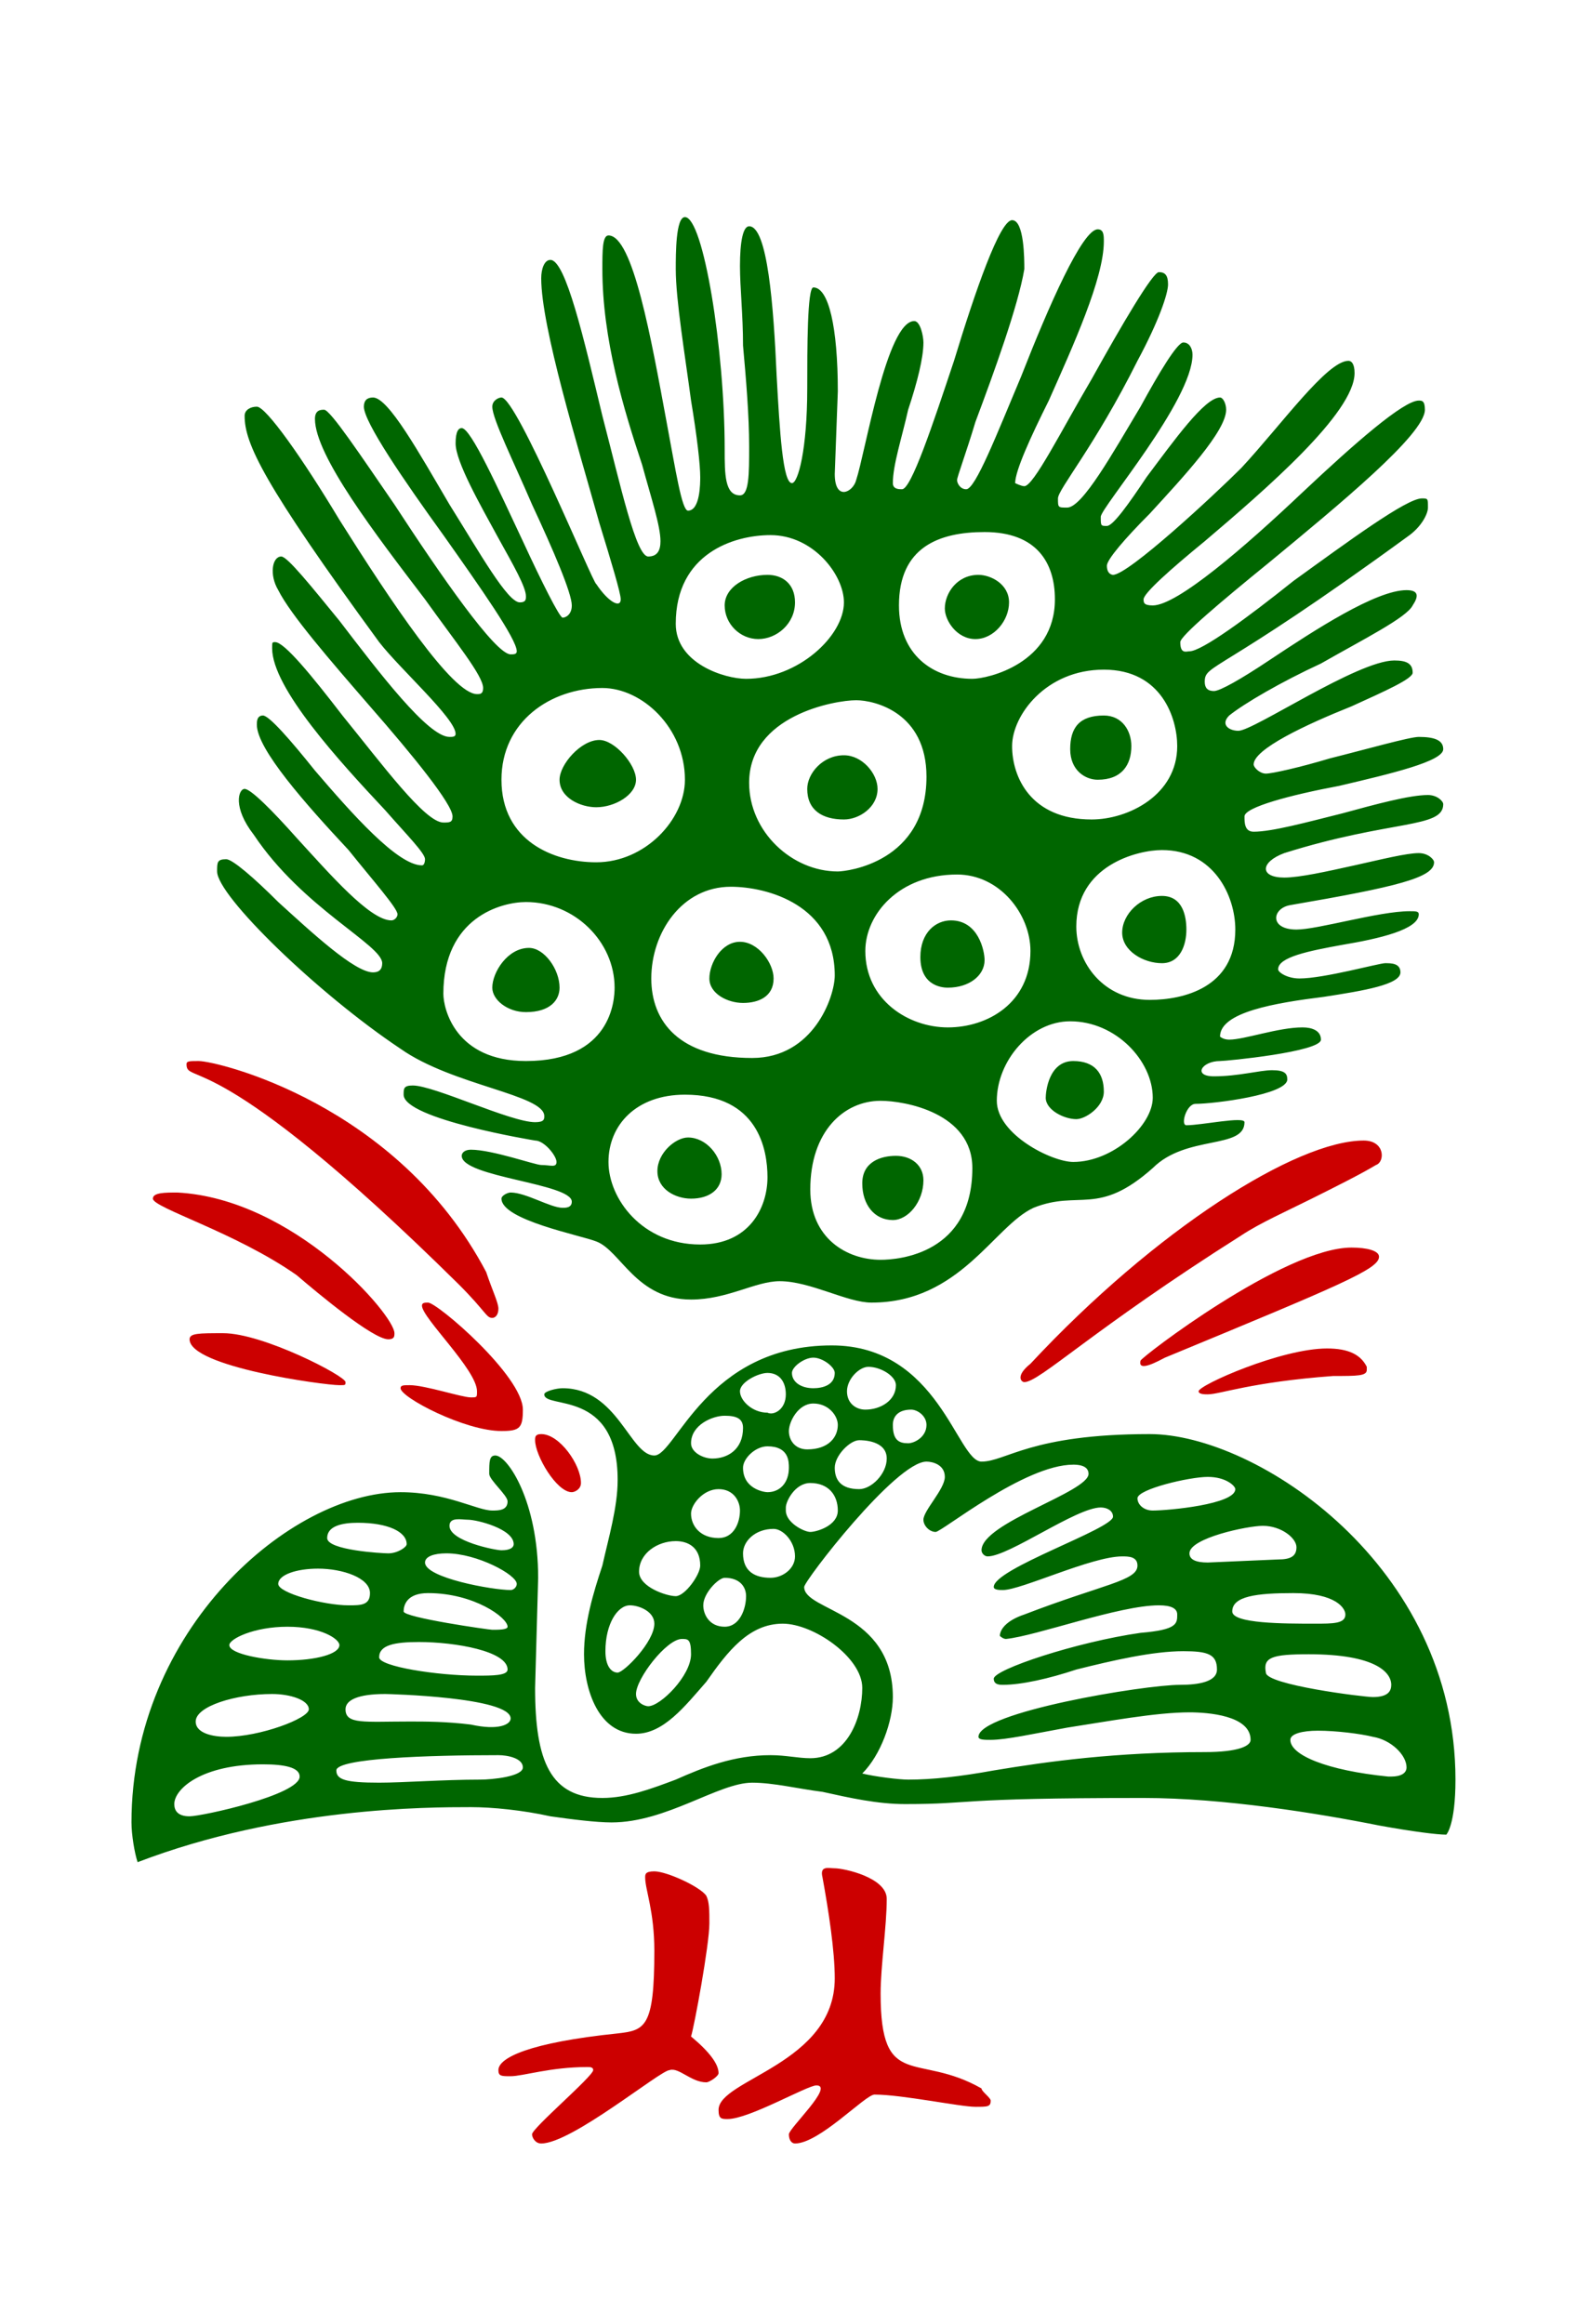 <svg xmlns="http://www.w3.org/2000/svg" xmlns:xlink="http://www.w3.org/1999/xlink" version="1.1" viewBox="60 0 520 760">
<g transform="matrix(1 0 0 -1 0 760)">
<path fill="#060" d="
M103 164c0 63 52 108 88 108c15 0 25 -6 30 -6c2 0 5 0 5 3c0 2 -6 7 -6 9c0 4 0 6 2 6c4 0 14 -15 14 -40l-1 -36c0 -24 5 -36 22 -36c8 0 16 3 24 6c9 4 19 8 31 8c5 0 9 -1 13 -1c12 0 17 13 17 23s-16 21 -26 21c-11 0 -18 -9 -25 -19c-7 -8 -14 -17 -23 -17c-12 0 -17 14 -17 26c0 10 3 20 6 29c2 9 5 19 5 28c0 30 -24 23 -24 28c0 1 4 2 6 2c18 0 22 -22 30 -22c7 0 17 36 58 36c35 0 41 -38 49 -38s16 9 55 9c35 0 100 -43 100 -113c0 -15 -3 -18 -3 -18c-3 0 -11 1 -22 3c-20 4 -51 9 -77 9c-63 0 -55 -2 -78 -2c-9 0 -18 2 -27 4c-8 1 -16 3 -23 3c-11 0 -28 -13 -46 -13c-5 0 -13 1 -20 2c-9 2 -19 3 -26 3c-14 0 -62 0 -109 -18c-1 3 -2 9 -2 13z
M117 170c0 -2 1 -4 5 -4s36 7 36 13c0 3 -5 4 -12 4c-20 0 -29 -8 -29 -13z
M124 197c0 -4 6 -5 10 -5c11 0 27 6 27 9s-6 5 -12 5c-12 0 -25 -4 -25 -9z
M131 475c0 3 0 4 3 4c2 0 9 -6 17 -14c11 -10 25 -23 31 -23c2 0 3 1 3 3c0 6 -26 18 -42 42c-7 9 -5 15 -3 15s9 -7 17 -16c11 -12 24 -27 31 -27c1 0 2 1 2 2c0 2 -8 11 -16 21c-14 15 -30 33 -30 41c0 1 0 3 2 3s9 -8 17 -18c12 -14 27 -31 35 -31c1 0 1 2 1 2c0 2 -6 8 -13 16c-15 16 -37 40 -37 53c0 2 0 2 1 2c3 0 12 -11 22 -24c13 -16 27 -35 33 -35c2 0 3 0 3 2c0 4 -13 20 -27 36c-13 15 -26 30 -30 38c-3 5 -2 11 1 11c2 0 10 -10 19 -21c13 -17 29 -38 36 -38c1 0 2 0 2 1c0 5 -18 21 -25 30c-38 52 -44 65 -44 74c0 2 2 3 4 3c3 0 15 -17 27 -37c17 -27 37 -57 45 -57c1 0 2 0 2 2c0 4 -9 15 -19 29c-16 21 -36 47 -36 59c0 3 2 3 3 3c2 0 12 -15 23 -31c15 -23 33 -49 38 -49c1 0 2 0 2 1c0 4 -12 21 -24 38c-13 18 -26 37 -26 42c0 2 1 3 3 3c5 0 15 -18 25 -35c10 -16 19 -32 23 -32c2 0 2 1 2 2c0 3 -4 10 -9 19c-6 11 -14 25 -14 31c0 4 1 5 2 5c3 0 12 -20 20 -37c6 -13 12 -25 13 -25s3 1 3 4c0 4 -6 18 -13 33c-6 14 -13 28 -13 32c0 2 2 3 3 3c5 0 30 -61 31 -61c4 -6 8 -8 8 -5c0 2 -3 12 -7 25c-7 25 -19 64 -19 80c0 3 1 6 3 6c5 0 11 -26 17 -51c6 -23 11 -46 15 -46c3 0 4 2 4 5c0 5 -3 14 -6 25c-6 18 -13 41 -13 64c0 6 0 11 2 11c8 0 14 -34 19 -61c3 -16 5 -29 7 -29c4 0 4 9 4 11c0 4 -1 13 -3 25c-2 15 -5 33 -5 43c0 5 0 17 3 17c6 0 13 -43 13 -76c0 -8 0 -15 5 -15c3 0 3 7 3 16c0 10 -1 22 -2 33c0 10 -1 19 -1 26c0 8 1 13 3 13c6 0 8 -26 9 -49c1 -18 2 -35 5 -35c2 0 5 11 5 31c0 13 0 33 2 33c5 0 8 -13 8 -34l-1 -27c0 -9 6 -6 7 -2c3 9 10 52 19 52c2 0 3 -5 3 -7c0 -5 -2 -13 -5 -22c-2 -9 -5 -18 -5 -24c0 -2 2 -2 3 -2c3 0 10 21 17 42c7 23 15 46 19 46s4 -13 4 -16c-2 -12 -10 -34 -16 -50c-3 -10 -6 -18 -6 -19s1 -3 3 -3c3 0 10 18 18 37c9 23 20 48 25 48c2 0 2 -2 2 -4c0 -12 -10 -34 -18 -52c-6 -12 -11 -23 -11 -27c0 0 2 -1 3 -1c3 0 12 18 22 35c10 18 20 35 22 35s3 -1 3 -4s-3 -12 -10 -25c-14 -28 -26 -42 -26 -45s0 -3 3 -3c5 0 15 18 24 33c6 11 12 21 14 21s3 -2 3 -4c0 -15 -30 -50 -30 -53s0 -3 2 -3s7 7 13 16c9 12 19 26 24 26c1 0 2 -2 2 -4c0 -7 -14 -22 -25 -34c-8 -8 -14 -15 -14 -17c0 -3 2 -3 2 -3c5 0 33 26 42 35c13 14 28 35 35 35c1 0 2 -1 2 -4c0 -13 -29 -38 -49 -55c-11 -9 -20 -17 -20 -19c0 -1 0 -2 3 -2c8 0 30 19 49 37c17 16 33 30 38 30c1 0 2 0 2 -3c0 -8 -28 -31 -51 -50c-16 -13 -29 -24 -29 -26c0 -4 2 -3 3 -3c4 0 19 11 34 23c18 13 37 27 42 27c2 0 2 0 2 -3c0 -2 -2 -6 -6 -9c-63 -46 -67 -42 -67 -48c0 -2 1 -3 3 -3s9 4 18 10c15 10 35 23 45 23c4 0 4 -2 2 -5c-2 -4 -16 -11 -30 -19c-13 -6 -25 -13 -30 -17c-3 -3 0 -5 3 -5c5 0 39 23 51 23c4 0 6 -1 6 -4c0 -2 -9 -6 -20 -11c-15 -6 -32 -14 -32 -19c0 -1 2 -3 4 -3s11 2 21 5c12 3 26 7 29 7c5 0 8 -1 8 -4c0 -4 -17 -8 -34 -12c-16 -3 -31 -7 -31 -10c0 -2 0 -5 3 -5c6 0 17 3 29 6c11 3 22 6 28 6c3 0 5 -2 5 -3c0 -8 -17 -5 -52 -16c-8 -3 -8 -8 0 -8c5 0 14 2 23 4s17 4 21 4c3 0 5 -2 5 -3c0 -5 -12 -8 -47 -14c-6 -1 -7 -8 2 -8c7 0 27 6 37 6c2 0 3 0 3 -1c0 -5 -13 -8 -25 -10c-11 -2 -21 -4 -21 -8c0 -1 3 -3 7 -3c8 0 26 5 28 5s5 0 5 -3c0 -4 -12 -6 -25 -8c-16 -2 -34 -5 -34 -13c0 0 1 -1 3 -1c5 0 16 4 24 4c3 0 6 -1 6 -4c0 -4 -31 -7 -33 -7c-6 0 -9 -5 -2 -5c8 0 15 2 19 2s5 -1 5 -3c0 -5 -24 -8 -30 -8c-3 0 -5 -7 -3 -7c5 0 19 3 19 1c0 -9 -19 -4 -30 -15c-18 -16 -24 -7 -39 -13c-13 -6 -24 -31 -53 -31c-8 0 -20 7 -30 7c-8 0 -17 -6 -29 -6c-18 0 -23 16 -31 19c-5 2 -31 7 -31 14c0 1 2 2 3 2c5 0 13 -5 17 -5c1 0 3 0 3 2c0 6 -36 8 -36 15c0 1 1 2 3 2c7 0 21 -5 23 -5c3 0 5 -1 5 1s-4 7 -7 7c0 0 -43 7 -43 15c0 2 0 3 3 3c7 0 32 -12 40 -12c3 0 3 1 3 2c0 7 -30 10 -47 22c-27 18 -60 50 -60 58z
M135 222c0 -3 12 -5 19 -5c9 0 17 2 17 5c0 2 -6 6 -17 6s-19 -4 -19 -6z
M151 242c0 -3 15 -7 23 -7c4 0 7 0 7 4c0 5 -9 8 -17 8c-7 0 -13 -2 -13 -5z
M167 257c0 -4 18 -5 20 -5c3 0 6 2 6 3c0 4 -6 7 -16 7c-5 0 -10 -1 -10 -5z
M170 181c0 -3 3 -4 14 -4c8 0 21 1 33 1c4 0 14 1 14 4s-5 4 -8 4c-23 0 -53 -1 -53 -5z
M173 201c0 -5 6 -4 21 -4c5 0 12 0 20 -1c9 -2 13 0 13 2c0 7 -40 8 -41 8c-9 0 -13 -2 -13 -5z
M184 218c0 -3 19 -6 32 -6c5 0 10 0 10 2c0 6 -17 9 -29 9c-8 0 -13 -1 -13 -5z
M192 233c0 -2 28 -6 29 -6c2 0 5 0 5 1c0 3 -11 11 -26 11c-7 0 -8 -4 -8 -6z
M199 249c0 -5 22 -9 28 -9c1 0 2 1 2 2c0 3 -13 10 -23 10c-4 0 -7 -1 -7 -3z
M205 435c0 -5 4 -22 27 -22c28 0 29 20 29 24c0 15 -13 28 -29 28c-8 0 -27 -5 -27 -30z
M207 261c0 -5 15 -8 17 -8c3 0 4 1 4 2c0 5 -12 8 -15 8c-2 0 -6 1 -6 -2z
M221 437c0 5 5 13 12 13c5 0 10 -7 10 -13c0 -4 -3 -8 -11 -8c-6 0 -11 4 -11 8z
M224 505c0 -20 17 -27 31 -27c16 0 29 14 29 27c0 17 -14 30 -27 30c-17 0 -33 -11 -33 -30z
M243 505c0 5 7 13 13 13c5 0 12 -8 12 -13s-7 -9 -13 -9c-5 0 -12 3 -12 9z
M258 220c0 -5 2 -7 4 -7s12 10 12 16c0 4 -5 6 -8 6c-4 0 -8 -6 -8 -15z
M259 380c0 -12 11 -27 30 -27c16 0 22 12 22 22c0 9 -3 27 -27 27c-16 0 -25 -10 -25 -22z
M268 206c0 -3 3 -4 4 -4c4 0 14 10 14 17c0 5 -1 5 -3 5c-5 0 -15 -13 -15 -18z
M269 246c0 -5 9 -8 12 -8s8 7 8 10c0 6 -4 8 -8 8c-6 0 -12 -4 -12 -10z
M273 440c0 -14 9 -26 33 -26c20 0 27 20 27 27c0 23 -22 29 -34 29c-16 0 -26 -15 -26 -30z
M275 377c0 6 6 11 10 11c6 0 11 -6 11 -12c0 -5 -4 -8 -10 -8c-5 0 -11 3 -11 9z
M281 556c0 -13 16 -18 23 -18c17 0 32 14 32 25c0 9 -10 22 -24 22c-12 0 -31 -6 -31 -29z
M286 265c0 -4 3 -8 9 -8c5 0 7 5 7 9c0 3 -2 7 -7 7s-9 -5 -9 -8z
M286 288c0 -3 4 -5 7 -5c5 0 10 3 10 10c0 3 -2 4 -6 4s-11 -3 -11 -9z
M290 235c0 -3 2 -7 7 -7s7 6 7 10c0 3 -2 6 -7 6c-2 0 -7 -5 -7 -9z
M292 440c0 5 4 12 10 12s11 -7 11 -12c0 -6 -5 -8 -10 -8s-11 3 -11 8z
M297 562c0 6 7 10 14 10c5 0 9 -3 9 -9c0 -7 -6 -12 -12 -12s-11 5 -11 11z
M302 305c0 -3 4 -7 9 -7c2 -1 6 1 6 6c0 4 -2 7 -6 7c-3 0 -9 -3 -9 -6z
M303 252c0 -6 4 -8 9 -8c4 0 8 3 8 7c0 5 -4 9 -7 9c-6 0 -10 -4 -10 -8z
M303 280c0 -7 7 -8 8 -8c4 0 7 3 7 8c0 2 0 7 -7 7c-4 0 -8 -4 -8 -7z
M305 504c0 -16 14 -29 29 -29c3 0 29 3 29 31c0 21 -17 25 -23 25c-7 0 -35 -5 -35 -27z
M317 266c0 -4 6 -7 8 -7s9 2 9 7s-3 9 -9 9c-5 0 -8 -6 -8 -8v-1z
M318 292c0 -3 2 -6 6 -6c7 0 10 4 10 8c0 3 -3 7 -8 7s-8 -6 -8 -9z
M319 311c0 -3 3 -5 7 -5c3 0 7 1 7 5c0 2 -4 5 -7 5s-7 -3 -7 -5z
M323 241c0 -8 29 -8 29 -36c0 -8 -4 -19 -10 -25c4 -1 12 -2 15 -2c8 0 17 1 28 3c18 3 40 6 69 6c11 0 15 2 15 4c0 8 -14 9 -20 9c-11 0 -27 -3 -40 -5c-11 -2 -20 -4 -25 -4c-2 0 -4 0 -4 1c0 8 54 17 66 17c6 0 12 1 12 5c0 5 -3 6 -11 6c-10 0 -23 -3 -35 -6c-9 -3 -18 -5 -24 -5c-1 0 -3 0 -3 2c0 3 27 12 48 15c12 1 12 3 12 6c0 2 -2 3 -6 3c-13 0 -40 -10 -50 -11c-1 0 -2 1 -2 1c0 2 2 5 8 7c26 10 37 11 37 16c0 3 -3 3 -5 3c-10 0 -33 -11 -39 -11c-1 0 -3 0 -3 1c0 6 39 19 39 23c0 2 -2 3 -4 3c-8 0 -30 -16 -37 -16c-1 0 -2 1 -2 2c0 9 35 19 35 25c0 3 -4 3 -5 3c-16 0 -43 -22 -45 -22s-4 2 -4 4c0 3 7 10 7 14s-4 5 -6 5c-10 0 -40 -39 -40 -41z
M324 502c0 5 5 11 12 11c6 0 11 -6 11 -11c0 -6 -6 -10 -11 -10c-7 0 -12 3 -12 10z
M325 371c0 -16 12 -23 23 -23c6 0 30 2 30 30c0 18 -22 22 -30 22c-12 0 -23 -10 -23 -29z
M333 280c0 -4 2 -7 8 -7c4 0 9 5 9 10c0 6 -8 6 -9 6c-3 0 -8 -5 -8 -9z
M337 305c0 -4 3 -6 6 -6c5 0 10 3 10 8c0 3 -5 6 -9 6c-3 0 -7 -4 -7 -8z
M342 373c0 7 6 9 11 9s9 -3 9 -8c0 -7 -5 -13 -10 -13c-6 0 -10 5 -10 12z
M343 449c0 -16 14 -25 27 -25s27 8 27 25c0 12 -10 25 -24 25c-19 0 -30 -13 -30 -25z
M352 294c0 -5 2 -6 5 -6c2 0 6 2 6 6c0 3 -3 5 -5 5c-4 0 -6 -2 -6 -5z
M354 562c0 -16 11 -24 24 -24c5 0 27 5 27 26c0 12 -6 22 -23 22c-15 0 -28 -5 -28 -24z
M361 447c0 8 5 12 10 12c9 0 11 -10 11 -13c0 -5 -5 -9 -12 -9c-1 0 -9 0 -9 10z
M369 561c0 5 4 11 11 11c4 0 10 -3 10 -9s-5 -12 -11 -12s-10 6 -10 10z
M386 400c0 -11 18 -20 25 -20c13 0 26 12 26 21c0 12 -12 25 -27 25c-13 0 -24 -13 -24 -26z
M391 516c0 -10 6 -24 26 -24c12 0 28 8 28 24c0 9 -5 25 -24 25s-30 -15 -30 -25z
M402 401c0 2 1 12 9 12c7 0 10 -4 10 -10c0 -5 -6 -9 -9 -9c-4 0 -10 3 -10 7z
M410 515c0 7 3 11 11 11c6 0 9 -5 9 -10c0 -6 -3 -11 -11 -11c-4 0 -9 3 -9 10z
M412 457c0 -12 9 -24 24 -24c11 0 28 4 28 23c0 11 -7 26 -24 26c-8 0 -28 -5 -28 -25z
M427 455c0 6 6 12 13 12s8 -7 8 -11c0 -5 -2 -11 -8 -11s-13 4 -13 10z
M432 270c0 -2 2 -4 5 -4c5 0 27 2 27 7c0 1 -3 4 -9 4s-23 -4 -23 -7z
M449 252c0 -2 2 -3 6 -3l23 1c4 0 6 1 6 4s-5 7 -11 7c-5 0 -24 -4 -24 -9z
M463 233c0 -4 17 -4 27 -4c6 0 10 0 10 3c0 2 -3 7 -17 7c-12 0 -20 -1 -20 -6z
M474 213c0 -4 32 -8 35 -8c5 0 6 2 6 4c0 4 -5 10 -27 10c-12 0 -15 -1 -14 -6z
M482 191c0 -5 12 -10 32 -12h1c3 0 5 1 5 3c0 4 -5 9 -11 10c-4 1 -12 2 -18 2c-5 0 -9 -1 -9 -3z
" />
<path fill="#c00" d="
M110 368c0 2 4 2 8 2c38 -2 71 -40 71 -46c0 -1 0 -2 -2 -2c-5 0 -23 15 -30 21c-20 14 -47 22 -47 25z
M121 412c0 1 1 1 4 1c6 0 65 -14 94 -69c2 -6 4 -10 4 -12s-1 -3 -2 -3c-2 0 -2 2 -11 11c-80 79 -89 65 -89 72z
M122 322c0 2 3 2 11 2c13 0 40 -14 40 -16c0 -1 0 -1 -2 -1c-5 0 -49 6 -49 15z
M191 306c0 1 1 1 3 1c5 0 17 -4 20 -4c2 0 2 0 2 2c0 7 -18 24 -18 28c0 1 1 1 2 1c3 0 31 -24 31 -35c0 -6 -1 -7 -7 -7c-12 0 -33 11 -33 14z
M223 83c0 4 10 9 39 12c9 1 12 2 12 27c0 13 -3 20 -3 24c0 1 0 2 3 2c4 0 15 -5 17 -8c1 -2 1 -5 1 -9c0 -7 -5 -34 -6 -37c6 -5 9 -9 9 -12c0 -1 -3 -3 -4 -3c-5 0 -9 5 -12 4c-3 0 -32 -24 -42 -24c-2 0 -3 2 -3 3c0 2 20 19 20 21c0 1 -1 1 -2 1c-12 0 -21 -3 -25 -3c-3 0 -4 0 -4 2z
M295 70c0 10 38 15 38 43c0 9 -2 22 -4 33c-1 4 2 3 4 3c3 0 17 -3 17 -10c0 -9 -2 -22 -2 -31c0 -32 12 -19 33 -31c0 -1 3 -3 3 -4c0 -2 -1 -2 -5 -2c-5 0 -24 4 -33 4c-3 0 -18 -16 -26 -16c-1 0 -2 1 -2 3s15 16 9 16c-3 0 -22 -11 -29 -11c-2 0 -3 0 -3 3z
M235 289c0 1 0 2 2 2c6 0 13 -10 13 -16c0 -2 -2 -3 -3 -3c-5 0 -12 12 -12 17z
M395 308c-1 0 -3 2 2 6c41 44 87 73 109 73c7 0 7 -7 4 -8c-5 -3 -13 -7 -21 -11s-17 -8 -23 -12c-49 -31 -66 -48 -71 -48z
M433 315c0 1 47 37 69 37c5 0 9 -1 9 -3c0 -4 -12 -9 -70 -33c-2 -1 -9 -5 -8 -1z
M452 305c0 2 27 14 42 14c7 0 11 -2 13 -6v-1c0 -2 -3 -2 -11 -2c-27 -2 -37 -6 -41 -6c-1 0 -3 0 -3 1z
" />
</g>
</svg>

